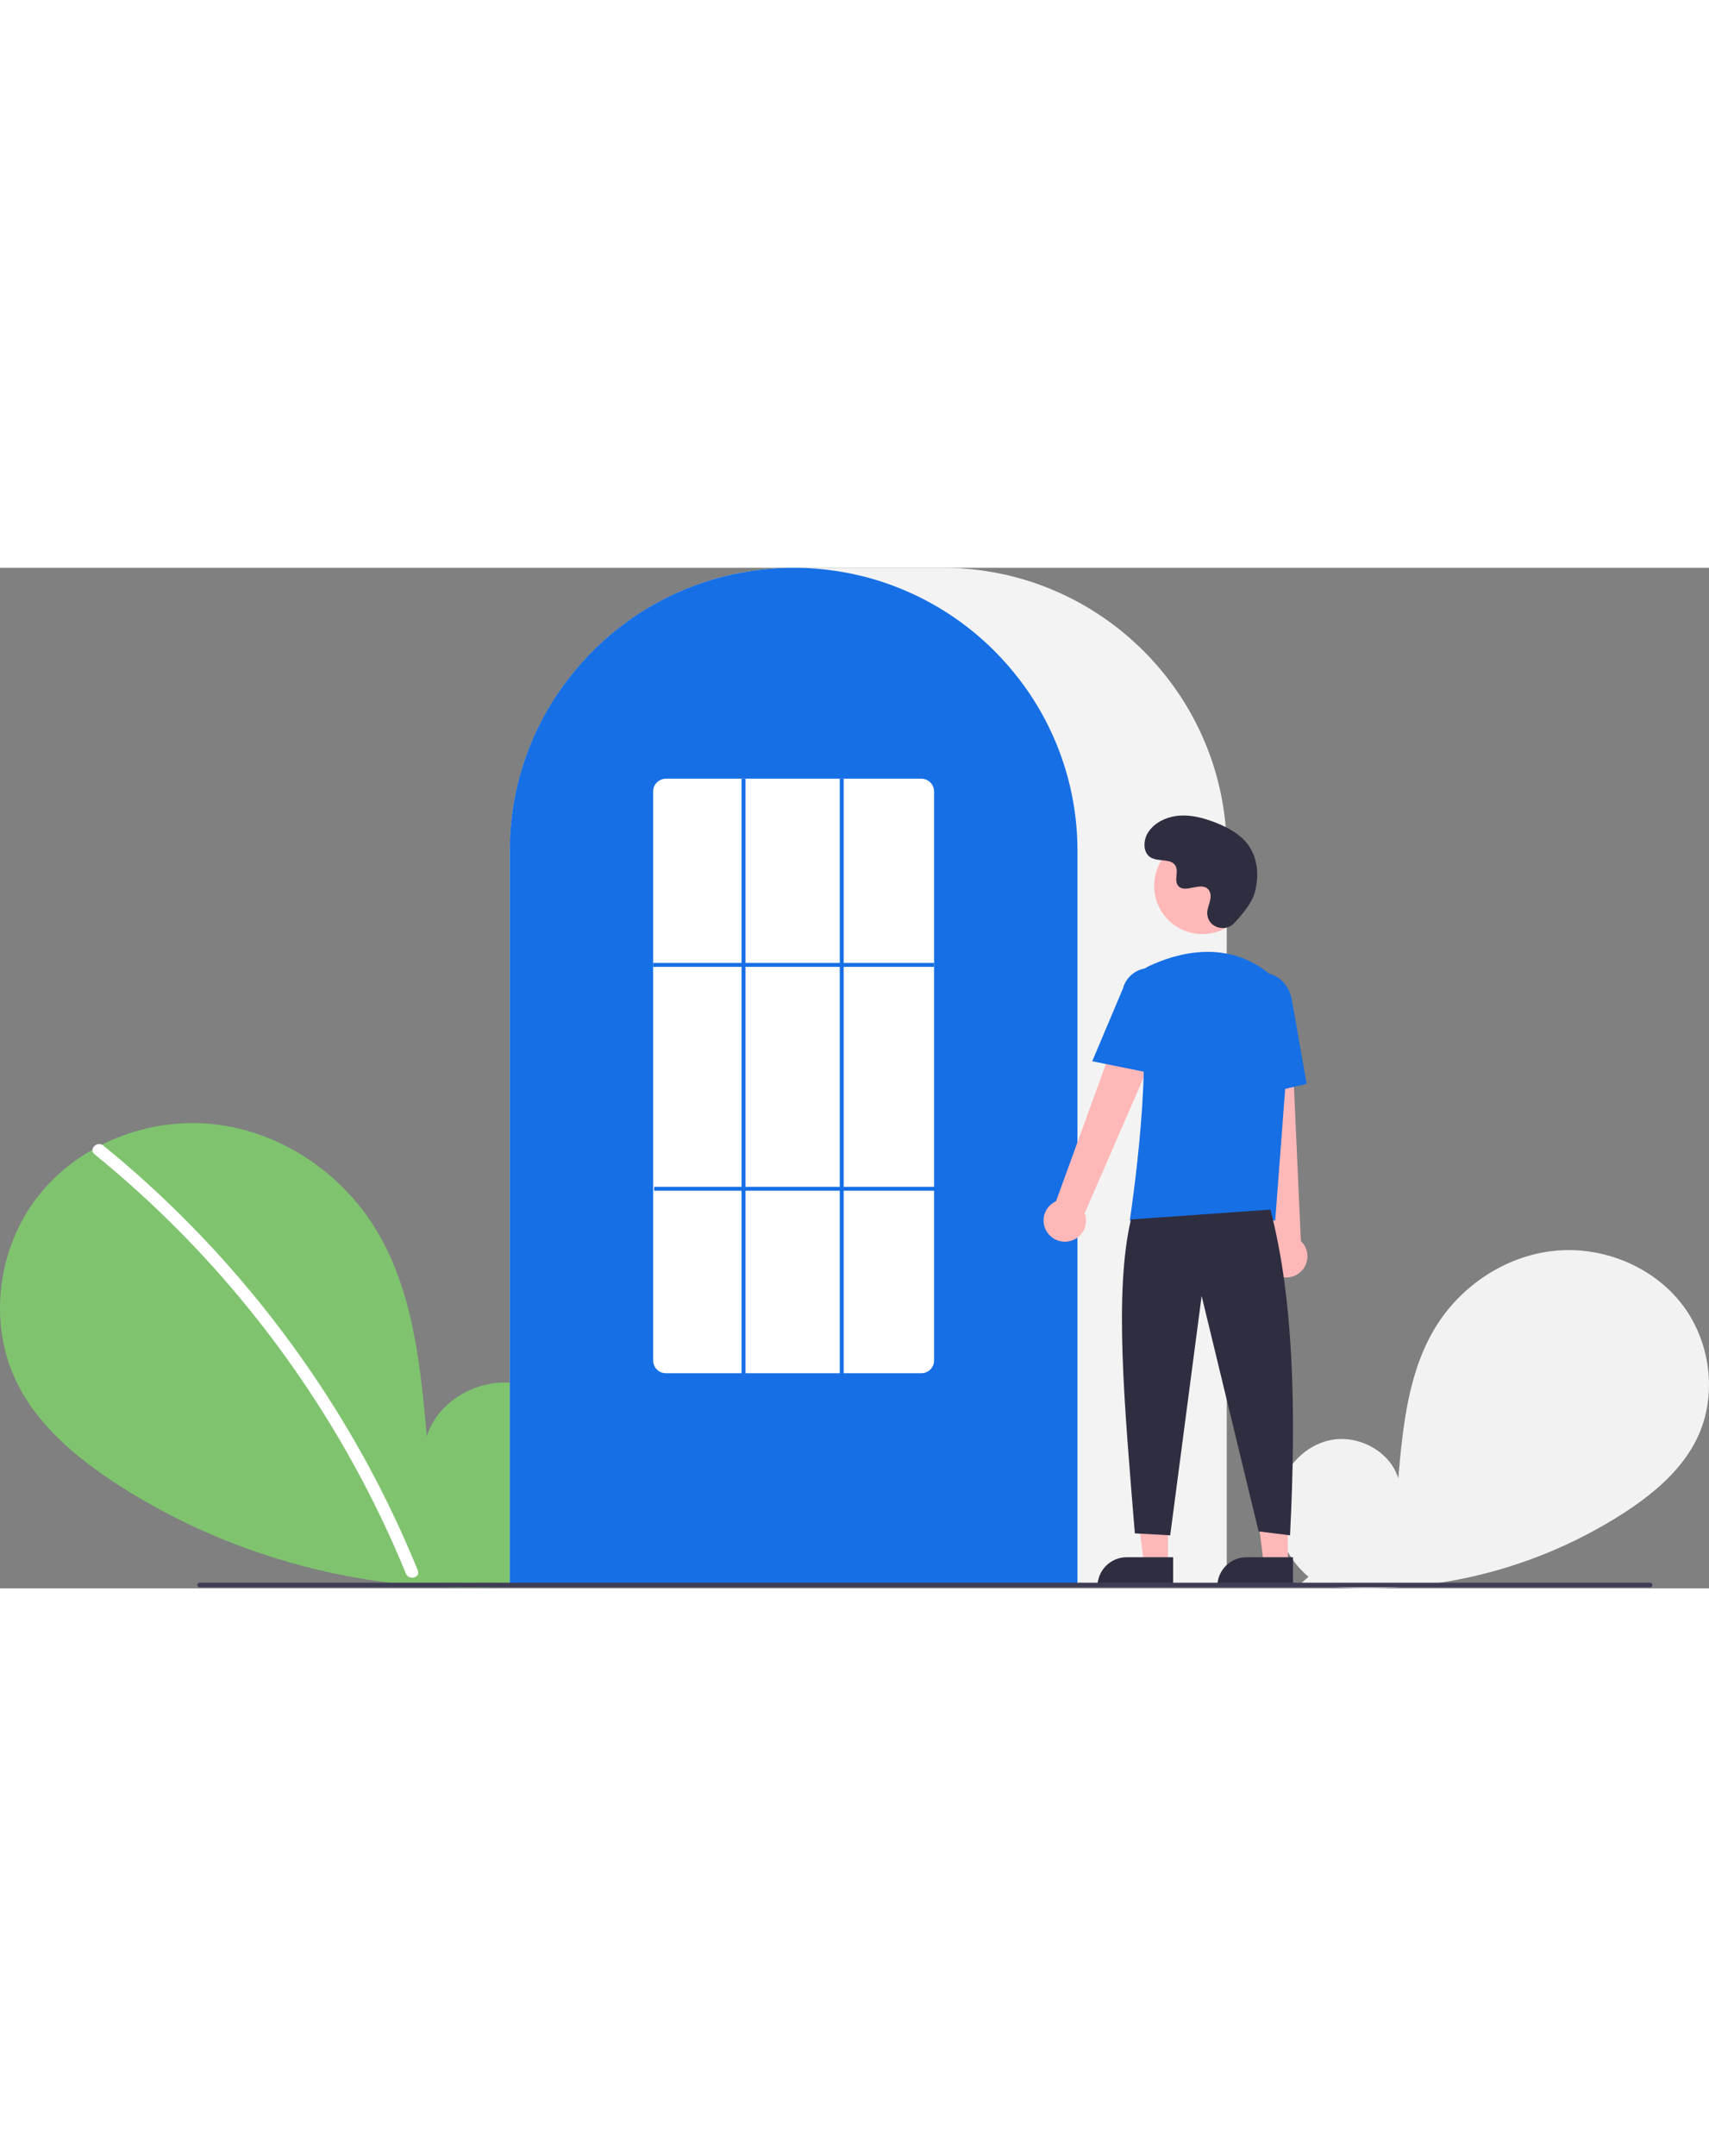 <svg width="421" height="531" viewBox="0 0 531 317" fill="none" xmlns="http://www.w3.org/2000/svg">
<rect x="0" y="0" width="531" height="317" fill="#808080" stroke="none"/>
<g clip-path="url(#clip0_38_5934)">
<path d="M406.546 313.415C399.748 307.679 395.619 298.618 396.701 289.797C397.784 280.976 404.492 272.866 413.192 270.993C421.892 269.12 431.81 274.305 434.453 282.792C435.907 266.43 437.583 249.383 446.294 235.449C454.183 222.833 467.845 213.805 482.652 212.19C497.459 210.575 513.049 216.675 522.283 228.345C531.518 240.015 533.779 256.981 527.311 270.379C522.547 280.248 513.769 287.594 504.572 293.569C474.853 312.716 439.209 320.503 404.198 315.496L406.546 313.415Z" fill="#F2F2F2"/>
<path d="M170.938 311.857C180.275 303.978 185.947 291.533 184.459 279.417C182.972 267.301 173.759 256.162 161.809 253.59C149.86 251.017 136.238 258.139 132.608 269.795C130.61 247.322 128.309 223.908 116.343 204.771C105.509 187.442 86.744 175.043 66.406 172.824C46.069 170.606 24.656 178.984 11.973 195.013C-0.711 211.041 -3.817 234.344 5.067 252.746C11.611 266.302 23.667 276.391 36.299 284.598C76.6 310.784 126.593 321.704 174.162 314.714" fill="#7FC36E"/>
<path d="M32.084 179.449C48.865 193.097 64.259 208.361 78.045 225.021C91.833 241.664 103.972 259.603 114.291 278.587C120.059 289.235 125.241 300.191 129.812 311.403C130.745 313.684 127.035 314.677 126.114 312.422C118.016 292.653 107.997 273.725 96.201 255.909C84.463 238.157 71.027 221.584 56.084 206.422C47.632 197.851 38.714 189.75 29.371 182.157C27.456 180.6 30.185 177.904 32.084 179.449L32.084 179.449Z" fill="white"/>
<path d="M381.16 316.306H158.384V88.066C158.384 39.506 197.948 0 246.579 0H292.966C341.596 0 381.16 39.506 381.16 88.066V316.306Z" fill="#F3F3F3"/>
<path d="M334.774 316.306H158.384V88.066C158.336 69.459 164.236 51.322 175.227 36.296C175.633 35.745 176.037 35.201 176.453 34.662C181.77 27.7 188.096 21.568 195.224 16.47C195.627 16.177 196.031 15.89 196.441 15.602C202.406 11.481 208.857 8.112 215.65 5.571C216.053 5.419 216.464 5.266 216.875 5.119C223.018 2.93 229.386 1.43 235.862 0.648C236.263 0.593 236.675 0.551 237.087 0.508C243.398 -0.166 249.762 -0.166 256.072 0.508C256.483 0.551 256.896 0.593 257.302 0.649C263.776 1.431 270.142 2.93 276.284 5.119C276.695 5.266 277.105 5.419 277.51 5.572C284.218 8.08 290.594 11.399 296.495 15.454C296.905 15.736 297.316 16.023 297.72 16.311C301.715 19.158 305.468 22.331 308.94 25.796C311.725 28.576 314.319 31.538 316.707 34.664C317.122 35.201 317.526 35.745 317.93 36.295C328.922 51.322 334.823 69.459 334.774 88.066V316.306Z" fill="#166FE5"/>
<path d="M320.431 214.223C325.824 214.223 330.197 209.857 330.197 204.471C330.197 199.086 325.824 194.72 320.431 194.72C315.038 194.72 310.665 199.086 310.665 204.471C310.665 209.857 315.038 214.223 320.431 214.223Z" fill="#166FE5"/>
<path d="M362.91 309.47H355.428L351.867 280.65L362.912 280.651L362.91 309.47Z" fill="#FFB8B8"/>
<path d="M350.083 307.335H364.514V316.408H340.996C340.996 315.216 341.232 314.036 341.688 312.936C342.145 311.835 342.814 310.835 343.658 309.992C344.501 309.15 345.503 308.481 346.606 308.025C347.708 307.57 348.889 307.335 350.083 307.335Z" fill="#2F2E41"/>
<path d="M400.141 309.47H392.659L389.099 280.65L400.143 280.651L400.141 309.47Z" fill="#FFB8B8"/>
<path d="M387.314 307.335H401.745V316.408H378.228C378.228 315.216 378.463 314.036 378.919 312.936C379.376 311.835 380.045 310.835 380.889 309.992C381.733 309.15 382.734 308.481 383.837 308.025C384.939 307.57 386.12 307.335 387.314 307.335Z" fill="#2F2E41"/>
<path d="M325.373 206.403C324.835 205.611 324.477 204.711 324.325 203.766C324.173 202.821 324.23 201.854 324.492 200.934C324.755 200.013 325.216 199.161 325.844 198.438C326.472 197.715 327.251 197.138 328.126 196.748L353.563 126.742L366.079 133.562L337.036 200.462C337.595 201.974 337.579 203.638 336.991 205.139C336.404 206.64 335.285 207.873 333.847 208.606C332.41 209.338 330.753 209.518 329.191 209.112C327.629 208.706 326.271 207.742 325.373 206.403Z" fill="#FFB8B8"/>
<path d="M396.319 219.558C395.488 219.082 394.771 218.429 394.219 217.647C393.667 216.864 393.294 215.97 393.126 215.028C392.957 214.085 392.998 213.118 393.245 212.193C393.491 211.268 393.938 210.408 394.553 209.674L386.673 135.62L400.917 136.27L404.192 209.112C405.358 210.226 406.075 211.729 406.206 213.335C406.336 214.941 405.873 216.539 404.902 217.827C403.932 219.114 402.522 220.002 400.94 220.321C399.358 220.64 397.714 220.368 396.319 219.558Z" fill="#FFB8B8"/>
<path d="M373.596 113.775C381.875 113.775 388.586 107.073 388.586 98.806C388.586 90.539 381.875 83.837 373.596 83.837C365.316 83.837 358.605 90.539 358.605 98.806C358.605 107.073 365.316 113.775 373.596 113.775Z" fill="#FFB8B8"/>
<path d="M396.223 202.715H351.029L351.084 202.364C351.165 201.839 359.138 149.684 353.258 132.621C352.667 130.944 352.719 129.109 353.403 127.468C354.087 125.827 355.355 124.497 356.962 123.733H356.962C365.368 119.78 381.503 114.913 395.121 126.725C397.125 128.492 398.69 130.7 399.692 133.174C400.694 135.649 401.106 138.323 400.894 140.984L396.223 202.715Z" fill="#166FE5"/>
<path d="M359.709 157.392L339.363 153.27L348.9 130.702C349.471 128.516 350.886 126.645 352.836 125.5C354.787 124.355 357.112 124.03 359.302 124.594C361.493 125.159 363.369 126.568 364.521 128.512C365.672 130.457 366.004 132.778 365.444 134.966L359.709 157.392Z" fill="#166FE5"/>
<path d="M385.769 165.045L384.545 137.046C383.618 131.782 386.635 126.807 391.276 125.993C395.918 125.183 400.451 128.834 401.382 134.136L405.98 160.298L385.769 165.045Z" fill="#166FE5"/>
<path d="M394.72 199.363C401.992 227.018 402.785 262.179 400.823 300.533L391.058 299.314L373.358 226.179L363.592 300.533L352.606 299.923C349.324 259.681 346.128 225.134 351.385 202.411L394.72 199.363Z" fill="#2F2E41"/>
<path d="M383.473 110.374C380.676 113.349 375.483 111.752 375.118 107.688C375.09 107.373 375.092 107.055 375.125 106.74C375.313 104.94 376.354 103.306 376.105 101.405C376.048 100.932 375.872 100.482 375.592 100.096C373.363 97.116 368.132 101.429 366.029 98.731C364.739 97.077 366.255 94.473 365.266 92.624C363.959 90.184 360.091 91.388 357.664 90.051C354.965 88.565 355.127 84.429 356.903 81.914C359.071 78.846 362.87 77.209 366.622 76.973C370.374 76.737 374.101 77.75 377.604 79.113C381.584 80.662 385.531 82.802 387.98 86.297C390.959 90.547 391.245 96.26 389.756 101.23C388.849 104.253 385.757 107.945 383.473 110.374Z" fill="#2F2E41"/>
<path d="M512.678 316.698H62.065C61.872 316.698 61.688 316.621 61.552 316.485C61.416 316.349 61.34 316.165 61.34 315.973C61.34 315.781 61.416 315.596 61.552 315.46C61.688 315.324 61.872 315.248 62.065 315.247H512.678C512.871 315.248 513.055 315.324 513.191 315.46C513.327 315.596 513.403 315.781 513.403 315.973C513.403 316.165 513.327 316.349 513.191 316.485C513.055 316.621 512.871 316.698 512.678 316.698Z" fill="#3F3D56"/>
<path d="M286.252 250.18H206.907C205.862 250.186 204.857 249.778 204.114 249.045C203.37 248.312 202.948 247.314 202.94 246.271V69.426C202.948 68.383 203.37 67.385 204.114 66.652C204.857 65.919 205.862 65.511 206.907 65.516H286.252C287.297 65.511 288.301 65.919 289.045 66.652C289.789 67.385 290.211 68.383 290.219 69.426V246.271C290.211 247.314 289.789 248.312 289.045 249.045C288.301 249.778 287.297 250.186 286.252 250.18Z" fill="white"/>
<path d="M290.219 122.738H202.94V123.956H290.219V122.738Z" fill="#166FE5"/>
<path d="M290.524 192.282H203.245V193.501H290.524V192.282Z" fill="#166FE5"/>
<path d="M231.626 65.516H230.405V250.79H231.626V65.516Z" fill="#166FE5"/>
<path d="M262.143 65.516H260.922V250.79H262.143V65.516Z" fill="#166FE5"/>
</g>
<defs>
<clipPath id="clip0_38_5934">
<rect width="531" height="317" fill="white"/>
</clipPath>
</defs>
</svg>
